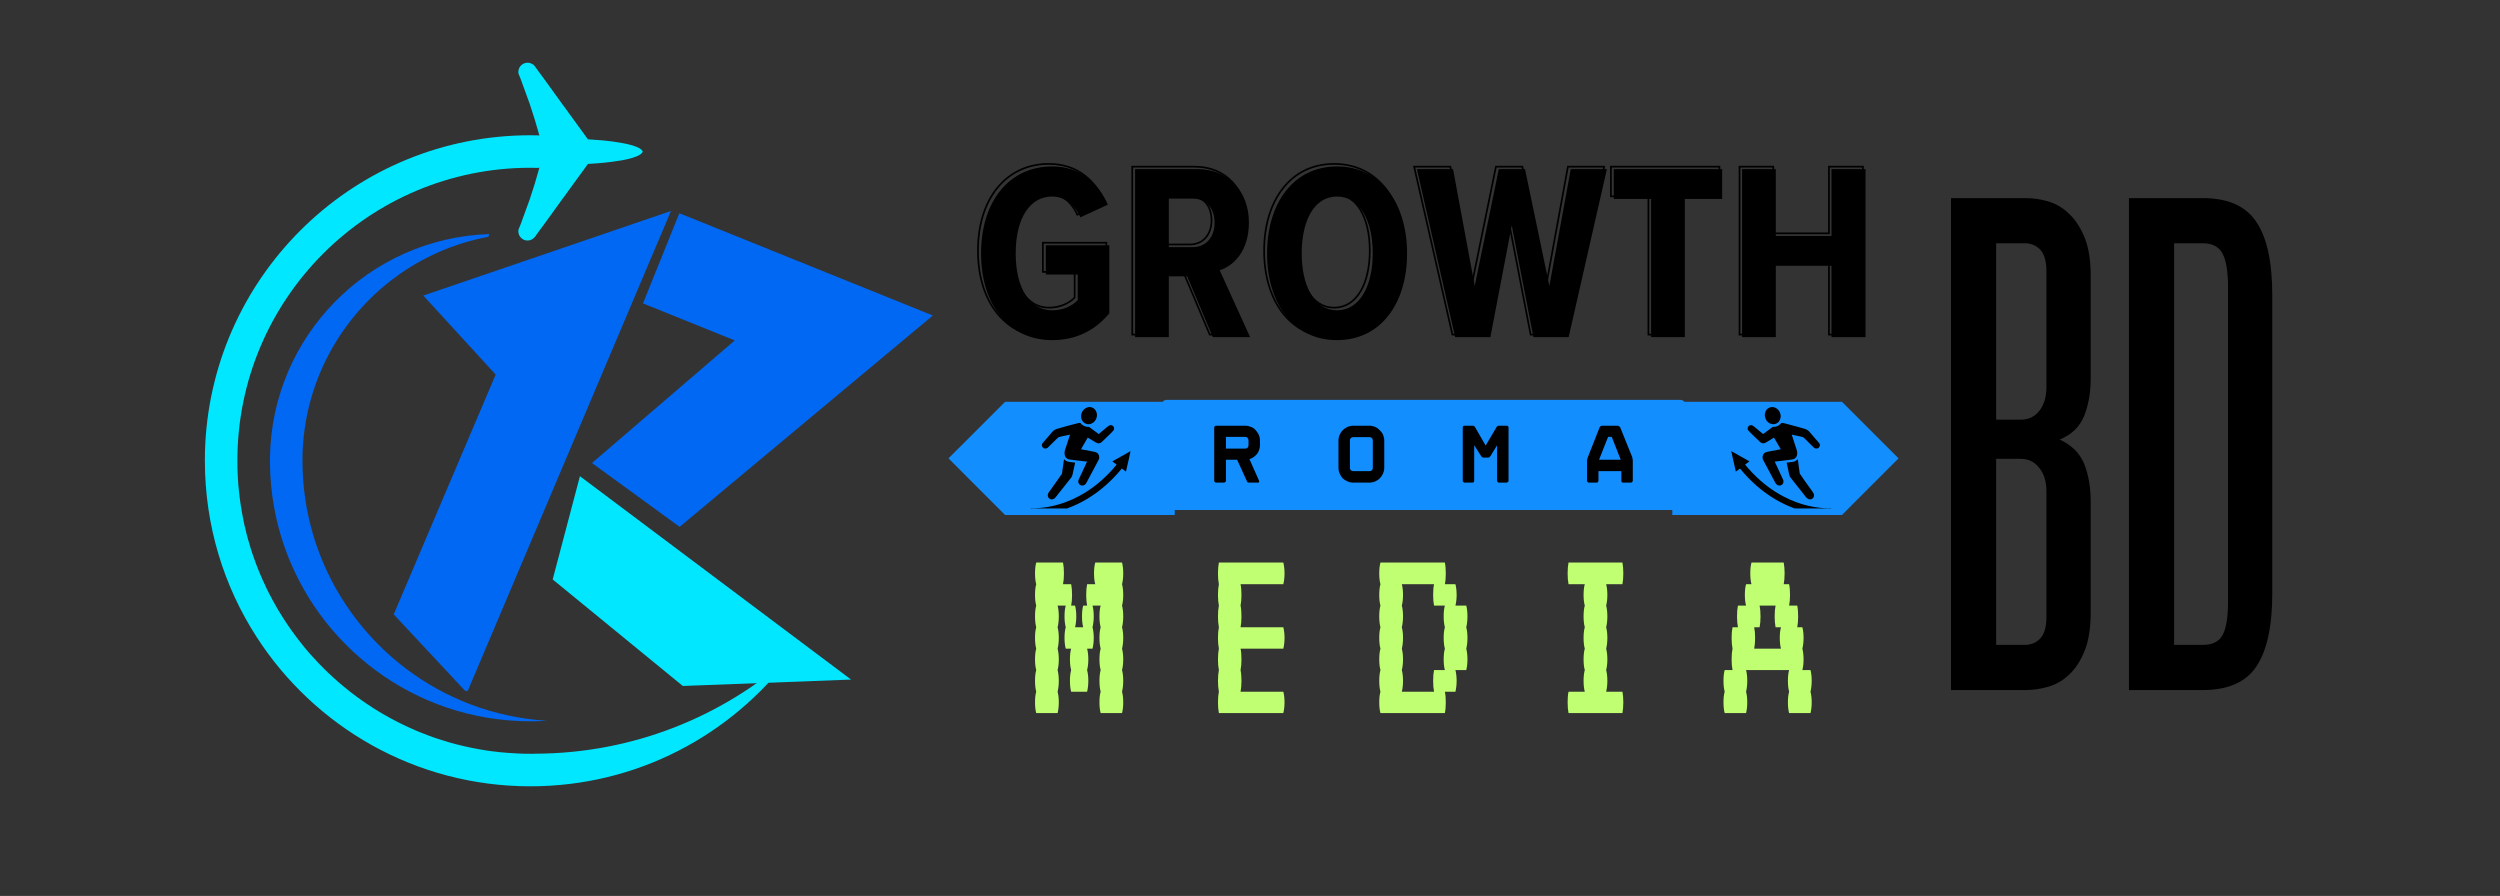 <svg xmlns="http://www.w3.org/2000/svg" xmlns:xlink="http://www.w3.org/1999/xlink" width="173" zoomAndPan="magnify" viewBox="0 0 129.75 46.5" height="62" preserveAspectRatio="xMidYMid meet" version="1.0"><rect x="0" y="0" width="129.75" height="46.5" fill="#333333" stroke="none"/><defs><g/><clipPath id="55e3ea8bf6"><path d="M 20.434 10.949 L 35 10.949 L 35 35.859 L 20.434 35.859 Z M 20.434 10.949 " clip-rule="nonzero"/></clipPath><clipPath id="dca3871a40"><path d="M 30 11 L 48.711 11 L 48.711 28 L 30 28 Z M 30 11 " clip-rule="nonzero"/></clipPath><clipPath id="8a697dd3a2"><path d="M 28 24 L 45 24 L 45 35.859 L 28 35.859 Z M 28 24 " clip-rule="nonzero"/></clipPath><clipPath id="7723c3c9dc"><path d="M 10.633 7 L 40.93 7 L 40.93 40.961 L 10.633 40.961 Z M 10.633 7 " clip-rule="nonzero"/></clipPath><clipPath id="7d56ee1757"><path d="M 24 3.258 L 34 3.258 L 34 13 L 24 13 Z M 24 3.258 " clip-rule="nonzero"/></clipPath><clipPath id="0e0eef2b15"><path d="M 86.793 20.855 L 98.535 20.855 L 98.535 26.727 L 86.793 26.727 Z M 86.793 20.855 " clip-rule="nonzero"/></clipPath><clipPath id="5416325984"><path d="M 95.598 20.855 L 86.793 20.855 L 86.793 26.727 L 95.598 26.727 L 98.535 23.789 Z M 95.598 20.855 " clip-rule="nonzero"/></clipPath><clipPath id="9072b80b94"><path d="M 49.227 20.855 L 60.969 20.855 L 60.969 26.727 L 49.227 26.727 Z M 49.227 20.855 " clip-rule="nonzero"/></clipPath><clipPath id="81863a49f0"><path d="M 52.164 26.727 L 60.969 26.727 L 60.969 20.855 L 52.164 20.855 L 49.227 23.789 Z M 52.164 26.727 " clip-rule="nonzero"/></clipPath><clipPath id="1c10bde6a6"><path d="M 56 21.004 L 57 21.004 L 57 23 L 56 23 Z M 56 21.004 " clip-rule="nonzero"/></clipPath><clipPath id="acc2bafd11"><path d="M 54 21.004 L 58 21.004 L 58 26 L 54 26 Z M 54 21.004 " clip-rule="nonzero"/></clipPath><clipPath id="688d856583"><path d="M 53.484 23 L 58.871 23 L 58.871 26.391 L 53.484 26.391 Z M 53.484 23 " clip-rule="nonzero"/></clipPath><clipPath id="7c0dbd5e6a"><path d="M 91 21.004 L 93 21.004 L 93 23 L 91 23 Z M 91 21.004 " clip-rule="nonzero"/></clipPath><clipPath id="85cc337c7c"><path d="M 90 21.004 L 95 21.004 L 95 26 L 90 26 Z M 90 21.004 " clip-rule="nonzero"/></clipPath><clipPath id="480ccffe5c"><path d="M 89.844 23 L 95.043 23 L 95.043 26.391 L 89.844 26.391 Z M 89.844 23 " clip-rule="nonzero"/></clipPath></defs><g clip-path="url(#55e3ea8bf6)"><path fill="#0068f3" d="M 25.727 19.441 L 25.691 19.523 C 25.691 19.523 21.77 28.746 20.434 31.887 L 24.234 35.957 L 30.633 20.848 L 34.824 10.949 L 21.969 15.34 " fill-opacity="1" fill-rule="nonzero"/></g><g clip-path="url(#dca3871a40)"><path fill="#0068f3" d="M 35.273 27.344 L 48.414 16.375 L 35.258 11.066 L 33.371 15.746 L 38.133 17.668 L 30.723 24.031 " fill-opacity="1" fill-rule="nonzero"/></g><g clip-path="url(#8a697dd3a2)"><path fill="#00e7ff" d="M 30.098 24.715 L 44.172 35.27 L 35.438 35.602 L 28.684 30.074 L 30.098 24.715 " fill-opacity="1" fill-rule="nonzero"/></g><g clip-path="url(#7723c3c9dc)"><path fill="#00e7ff" d="M 41.039 34.055 C 37.957 38.156 33.051 40.809 27.527 40.809 C 21.566 40.809 16.328 37.723 13.32 33.062 C 11.617 30.426 10.633 27.285 10.633 23.914 C 10.633 23.633 10.637 23.352 10.652 23.07 C 11.094 14.133 18.48 7.02 27.527 7.02 C 27.898 7.02 28.266 7.031 28.629 7.055 C 28.574 7.113 28.523 7.184 28.488 7.27 C 28.406 7.469 28.422 7.703 28.41 7.918 C 28.41 8.004 28.285 8.105 28.238 8.172 C 28.133 8.309 28.074 8.441 28.02 8.605 C 28.008 8.645 28 8.684 28 8.715 C 27.84 8.711 27.684 8.707 27.527 8.707 C 19.129 8.707 12.32 15.516 12.32 23.914 C 12.32 24.043 12.32 24.176 12.324 24.305 L 12.324 24.309 C 12.328 24.438 12.332 24.566 12.34 24.695 L 12.34 24.699 C 12.348 24.824 12.355 24.953 12.363 25.082 L 12.363 25.086 C 12.375 25.215 12.387 25.34 12.398 25.469 C 12.426 25.723 12.457 25.977 12.496 26.23 C 12.516 26.355 12.535 26.48 12.559 26.605 C 12.578 26.73 12.602 26.855 12.629 26.977 L 12.629 26.98 C 12.652 27.102 12.68 27.223 12.707 27.348 L 12.711 27.348 C 12.762 27.574 12.816 27.797 12.879 28.02 C 12.883 28.027 12.887 28.039 12.891 28.047 C 12.898 28.086 12.91 28.121 12.922 28.156 C 12.945 28.234 12.965 28.309 12.988 28.383 C 13 28.426 13.016 28.465 13.027 28.508 C 13.051 28.578 13.074 28.648 13.094 28.719 C 13.109 28.758 13.121 28.801 13.137 28.84 C 13.16 28.914 13.188 28.988 13.215 29.062 C 13.227 29.098 13.238 29.133 13.25 29.164 C 13.293 29.273 13.332 29.379 13.375 29.488 L 13.375 29.492 C 13.418 29.598 13.461 29.703 13.504 29.805 C 13.52 29.84 13.531 29.871 13.547 29.906 C 13.578 29.977 13.609 30.047 13.641 30.121 C 13.656 30.16 13.676 30.199 13.695 30.234 C 13.727 30.305 13.758 30.371 13.789 30.438 C 13.805 30.473 13.824 30.512 13.84 30.551 C 13.875 30.621 13.91 30.691 13.945 30.762 C 13.965 30.793 13.977 30.824 13.996 30.855 C 14.047 30.957 14.098 31.059 14.152 31.156 C 14.16 31.168 14.164 31.18 14.172 31.188 C 14.219 31.277 14.27 31.367 14.32 31.453 C 14.336 31.488 14.355 31.52 14.375 31.551 C 14.414 31.617 14.453 31.684 14.492 31.75 C 14.516 31.785 14.535 31.82 14.559 31.855 L 14.676 32.043 C 14.699 32.078 14.719 32.113 14.742 32.148 C 14.785 32.215 14.828 32.281 14.875 32.348 C 14.895 32.375 14.91 32.402 14.93 32.43 C 14.992 32.523 15.055 32.617 15.121 32.707 C 15.133 32.723 15.145 32.738 15.156 32.754 C 15.207 32.832 15.266 32.906 15.32 32.98 C 15.344 33.016 15.367 33.043 15.391 33.074 C 15.438 33.137 15.48 33.195 15.527 33.254 C 15.555 33.285 15.578 33.32 15.605 33.352 C 15.652 33.41 15.695 33.469 15.742 33.523 C 15.77 33.555 15.797 33.59 15.82 33.621 C 15.875 33.68 15.926 33.742 15.977 33.805 C 16 33.828 16.02 33.852 16.039 33.879 C 16.113 33.961 16.188 34.047 16.266 34.129 C 16.277 34.145 16.293 34.16 16.309 34.176 C 16.371 34.246 16.434 34.312 16.496 34.379 L 16.574 34.461 C 16.625 34.512 16.68 34.566 16.734 34.621 C 16.762 34.652 16.793 34.68 16.82 34.711 C 16.875 34.762 16.926 34.812 16.98 34.867 C 17.008 34.895 17.039 34.922 17.066 34.949 C 17.125 35.004 17.188 35.062 17.25 35.117 C 17.273 35.137 17.293 35.16 17.316 35.18 C 17.398 35.254 17.48 35.328 17.566 35.402 C 17.586 35.418 17.605 35.434 17.625 35.453 C 17.691 35.508 17.758 35.566 17.824 35.621 C 17.855 35.645 17.887 35.672 17.918 35.695 C 17.973 35.742 18.031 35.789 18.09 35.836 C 18.125 35.863 18.156 35.887 18.188 35.914 C 18.246 35.961 18.309 36.004 18.367 36.051 C 18.398 36.074 18.43 36.098 18.461 36.121 C 18.531 36.172 18.602 36.223 18.672 36.273 C 18.691 36.289 18.715 36.305 18.734 36.32 C 18.828 36.387 18.918 36.449 19.012 36.512 C 19.035 36.527 19.059 36.543 19.086 36.559 C 19.156 36.605 19.227 36.652 19.297 36.699 C 19.332 36.723 19.363 36.742 19.398 36.766 C 19.461 36.805 19.523 36.844 19.586 36.883 C 19.621 36.906 19.66 36.926 19.695 36.949 C 19.758 36.988 19.824 37.023 19.887 37.062 C 19.922 37.082 19.957 37.102 19.992 37.121 C 20.07 37.168 20.148 37.211 20.227 37.254 C 20.246 37.266 20.266 37.277 20.289 37.289 C 20.387 37.34 20.488 37.395 20.59 37.445 C 20.617 37.461 20.641 37.473 20.672 37.488 C 20.742 37.523 20.82 37.562 20.895 37.598 C 20.93 37.617 20.969 37.633 21.008 37.652 C 21.074 37.684 21.141 37.715 21.207 37.746 C 21.246 37.762 21.285 37.781 21.324 37.797 C 21.391 37.828 21.461 37.859 21.531 37.891 C 21.566 37.906 21.605 37.922 21.641 37.938 C 21.727 37.973 21.812 38.008 21.898 38.043 C 21.918 38.051 21.938 38.059 21.957 38.066 C 22.066 38.109 22.172 38.148 22.277 38.188 C 22.309 38.199 22.34 38.211 22.367 38.223 C 22.449 38.25 22.527 38.277 22.605 38.305 C 22.645 38.316 22.684 38.328 22.723 38.344 C 22.793 38.367 22.867 38.391 22.938 38.414 C 22.977 38.426 23.02 38.438 23.062 38.449 C 23.133 38.473 23.211 38.496 23.285 38.52 C 23.32 38.527 23.359 38.539 23.395 38.551 C 23.492 38.578 23.586 38.605 23.684 38.629 C 23.699 38.633 23.715 38.637 23.73 38.641 C 23.844 38.672 23.957 38.699 24.07 38.723 C 24.105 38.73 24.137 38.738 24.172 38.746 C 24.254 38.766 24.332 38.781 24.41 38.797 C 24.453 38.809 24.496 38.816 24.539 38.824 C 24.613 38.84 24.688 38.855 24.762 38.867 C 24.805 38.875 24.848 38.883 24.891 38.891 C 24.969 38.902 25.051 38.918 25.129 38.93 C 25.168 38.938 25.203 38.941 25.242 38.949 C 25.352 38.965 25.461 38.98 25.57 38.996 C 25.578 38.996 25.586 38.996 25.59 38.996 C 25.707 39.012 25.824 39.023 25.945 39.039 C 25.98 39.043 26.02 39.043 26.055 39.047 C 26.137 39.055 26.219 39.062 26.305 39.07 C 26.336 39.074 26.371 39.074 26.41 39.078 C 26.418 39.078 26.426 39.078 26.434 39.078 C 26.512 39.086 26.59 39.09 26.668 39.094 C 26.711 39.098 26.754 39.102 26.801 39.102 C 26.883 39.105 26.965 39.109 27.047 39.113 C 27.086 39.113 27.125 39.113 27.164 39.117 C 27.281 39.117 27.402 39.121 27.523 39.121 C 27.574 39.121 27.625 39.121 27.676 39.121 L 27.699 39.121 C 27.723 39.121 27.746 39.121 27.773 39.117 C 32.863 39.102 37.508 37.191 41.039 34.055 Z M 41.039 34.055 " fill-opacity="1" fill-rule="evenodd"/></g><path fill="#00e7ff" d="M 27.527 39.121 C 27.609 39.121 27.691 39.121 27.773 39.117 C 27.691 39.121 27.609 39.121 27.527 39.121 Z M 27.527 39.121 " fill-opacity="1" fill-rule="evenodd"/><path fill="#0068f3" d="M 28.371 37.406 C 28.258 37.414 28.145 37.422 28.027 37.426 C 27.863 37.43 27.695 37.434 27.527 37.434 C 25.996 37.434 24.523 37.18 23.152 36.711 C 17.887 34.91 14.086 29.949 14.012 24.094 C 14.012 24.035 14.012 23.973 14.012 23.914 C 14.012 23.863 14.012 23.809 14.012 23.754 C 14.094 17.453 19.125 12.352 25.395 12.148 L 25.344 12.289 C 23.57 12.621 21.934 13.348 20.535 14.375 C 17.656 16.488 15.766 19.875 15.699 23.707 C 15.699 23.773 15.699 23.844 15.699 23.914 C 15.699 28.324 17.812 32.242 21.082 34.711 C 23.137 36.262 25.645 37.238 28.371 37.406 Z M 28.371 37.406 " fill-opacity="1" fill-rule="evenodd"/><g clip-path="url(#7d56ee1757)"><path fill="#00e7ff" d="M 33.359 7.867 C 33.34 7.926 33.289 7.98 33.211 8.027 C 33.027 8.148 32.688 8.246 32.238 8.328 C 32.223 8.328 32.207 8.332 32.191 8.332 C 31.93 8.379 31.633 8.418 31.309 8.449 C 31.059 8.473 30.789 8.492 30.512 8.508 L 30.219 8.914 L 29.652 9.691 L 29.254 10.242 L 29.25 10.242 L 28.539 11.227 L 28.113 11.812 L 27.961 12.016 L 27.793 12.25 L 27.742 12.316 C 27.656 12.418 27.523 12.484 27.379 12.484 C 27.117 12.484 26.902 12.27 26.902 12.004 C 26.902 11.977 26.902 11.949 26.906 11.926 C 26.934 11.863 26.957 11.797 26.984 11.734 C 26.988 11.719 26.996 11.699 27.004 11.684 C 27.012 11.664 27.02 11.641 27.031 11.617 L 27.492 10.348 C 27.676 9.805 27.844 9.262 27.988 8.723 C 27.996 8.703 28 8.684 28.004 8.664 L 24.965 8.664 L 24.965 7.316 C 25.223 7.27 25.48 7.227 25.742 7.191 C 26.152 7.133 26.566 7.094 26.98 7.074 L 28.004 7.074 C 28.004 7.066 28 7.059 28 7.051 C 27.848 6.5 27.68 5.945 27.492 5.391 L 27.09 4.285 L 27.031 4.121 C 27.023 4.098 27.012 4.078 27.004 4.055 C 26.996 4.039 26.992 4.02 26.984 4.004 C 26.957 3.941 26.934 3.875 26.906 3.812 C 26.902 3.789 26.902 3.762 26.902 3.734 C 26.902 3.469 27.117 3.254 27.383 3.254 C 27.527 3.254 27.656 3.32 27.746 3.422 L 27.793 3.488 L 27.961 3.723 L 28.113 3.926 L 28.453 4.391 L 28.539 4.512 L 29.25 5.496 L 29.254 5.496 L 29.652 6.047 L 30.512 7.23 C 30.789 7.246 31.059 7.266 31.309 7.289 C 31.633 7.32 31.93 7.359 32.191 7.406 C 32.207 7.406 32.223 7.41 32.238 7.414 C 32.688 7.492 33.027 7.59 33.215 7.711 C 33.289 7.758 33.34 7.812 33.359 7.867 Z M 33.359 7.867 " fill-opacity="1" fill-rule="evenodd"/></g><g fill="#c1ff72" fill-opacity="1"><g transform="translate(53.218, 37.009)"><g><path d="M 5.016 -6.688 C 5.055 -6.539 5.078 -6.352 5.078 -6.125 C 5.078 -5.914 5.055 -5.734 5.016 -5.578 C 5.055 -5.43 5.078 -5.242 5.078 -5.016 C 5.078 -4.805 5.055 -4.617 5.016 -4.453 C 5.055 -4.305 5.078 -4.125 5.078 -3.906 C 5.078 -3.688 5.055 -3.5 5.016 -3.344 C 5.055 -3.195 5.078 -3.008 5.078 -2.781 C 5.078 -2.57 5.055 -2.391 5.016 -2.234 C 5.055 -2.078 5.078 -1.891 5.078 -1.672 C 5.078 -1.461 5.055 -1.273 5.016 -1.109 C 5.055 -0.961 5.078 -0.781 5.078 -0.562 C 5.078 -0.344 5.055 -0.156 5.016 0 L 3.906 0 C 3.863 -0.156 3.844 -0.344 3.844 -0.562 C 3.844 -0.781 3.863 -0.961 3.906 -1.109 C 3.863 -1.273 3.844 -1.461 3.844 -1.672 C 3.844 -1.891 3.863 -2.078 3.906 -2.234 C 3.863 -2.391 3.844 -2.57 3.844 -2.781 C 3.844 -3.008 3.863 -3.195 3.906 -3.344 C 3.863 -3.5 3.844 -3.688 3.844 -3.906 C 3.844 -4.125 3.863 -4.305 3.906 -4.453 C 3.863 -4.617 3.844 -4.805 3.844 -5.016 C 3.844 -5.242 3.863 -5.43 3.906 -5.578 L 3.484 -5.578 C 3.523 -5.43 3.547 -5.242 3.547 -5.016 C 3.547 -4.805 3.523 -4.617 3.484 -4.453 C 3.523 -4.305 3.547 -4.125 3.547 -3.906 C 3.547 -3.688 3.523 -3.5 3.484 -3.344 L 3.203 -3.344 C 3.242 -3.195 3.266 -3.008 3.266 -2.781 C 3.266 -2.57 3.242 -2.391 3.203 -2.234 C 3.242 -2.078 3.266 -1.891 3.266 -1.672 C 3.266 -1.461 3.242 -1.273 3.203 -1.109 L 2.375 -1.109 C 2.332 -1.273 2.312 -1.461 2.312 -1.672 C 2.312 -1.891 2.332 -2.078 2.375 -2.234 C 2.332 -2.391 2.312 -2.57 2.312 -2.781 C 2.312 -3.008 2.332 -3.195 2.375 -3.344 L 2.094 -3.344 C 2.051 -3.5 2.031 -3.688 2.031 -3.906 C 2.031 -4.125 2.051 -4.305 2.094 -4.453 C 2.051 -4.617 2.031 -4.805 2.031 -5.016 C 2.031 -5.242 2.051 -5.43 2.094 -5.578 L 1.672 -5.578 C 1.711 -5.43 1.734 -5.242 1.734 -5.016 C 1.734 -4.805 1.711 -4.617 1.672 -4.453 C 1.711 -4.305 1.734 -4.125 1.734 -3.906 C 1.734 -3.688 1.711 -3.5 1.672 -3.344 C 1.711 -3.195 1.734 -3.008 1.734 -2.781 C 1.734 -2.57 1.711 -2.391 1.672 -2.234 C 1.711 -2.078 1.734 -1.891 1.734 -1.672 C 1.734 -1.461 1.711 -1.273 1.672 -1.109 C 1.711 -0.961 1.734 -0.781 1.734 -0.562 C 1.734 -0.344 1.711 -0.156 1.672 0 L 0.562 0 C 0.52 -0.156 0.5 -0.344 0.5 -0.562 C 0.5 -0.781 0.52 -0.961 0.562 -1.109 C 0.52 -1.273 0.5 -1.461 0.5 -1.672 C 0.5 -1.891 0.52 -2.078 0.562 -2.234 C 0.52 -2.391 0.5 -2.57 0.5 -2.781 C 0.5 -3.008 0.52 -3.195 0.562 -3.344 C 0.52 -3.5 0.5 -3.688 0.5 -3.906 C 0.5 -4.125 0.52 -4.305 0.562 -4.453 C 0.52 -4.617 0.5 -4.805 0.5 -5.016 C 0.5 -5.242 0.52 -5.43 0.562 -5.578 C 0.52 -5.734 0.5 -5.914 0.5 -6.125 C 0.5 -6.352 0.52 -6.539 0.562 -6.688 C 0.52 -6.844 0.5 -7.031 0.5 -7.25 C 0.5 -7.469 0.52 -7.656 0.562 -7.812 L 1.953 -7.812 C 1.984 -7.656 2 -7.469 2 -7.25 C 2 -7.031 1.984 -6.844 1.953 -6.688 L 2.375 -6.688 C 2.406 -6.539 2.422 -6.352 2.422 -6.125 C 2.422 -5.914 2.406 -5.734 2.375 -5.578 L 2.578 -5.578 C 2.617 -5.43 2.641 -5.242 2.641 -5.016 C 2.641 -4.805 2.617 -4.617 2.578 -4.453 L 3 -4.453 C 2.957 -4.617 2.938 -4.805 2.938 -5.016 C 2.938 -5.242 2.957 -5.43 3 -5.578 L 3.203 -5.578 C 3.172 -5.734 3.156 -5.914 3.156 -6.125 C 3.156 -6.352 3.172 -6.539 3.203 -6.688 L 3.625 -6.688 C 3.582 -6.844 3.562 -7.031 3.562 -7.25 C 3.562 -7.469 3.582 -7.656 3.625 -7.812 L 5.016 -7.812 C 5.055 -7.656 5.078 -7.469 5.078 -7.25 C 5.078 -7.031 5.055 -6.844 5.016 -6.688 Z M 5.016 -6.688 "/></g></g></g><g fill="#c1ff72" fill-opacity="1"><g transform="translate(62.151, 37.009)"><g><path d="M 2.234 -3.344 C 2.266 -3.195 2.281 -3.008 2.281 -2.781 C 2.281 -2.57 2.266 -2.391 2.234 -2.234 C 2.266 -2.078 2.281 -1.891 2.281 -1.672 C 2.281 -1.461 2.266 -1.273 2.234 -1.109 L 4.453 -1.109 C 4.492 -0.961 4.516 -0.781 4.516 -0.562 C 4.516 -0.344 4.492 -0.156 4.453 0 L 1.109 0 C 1.078 -0.156 1.062 -0.344 1.062 -0.562 C 1.062 -0.781 1.078 -0.961 1.109 -1.109 C 1.078 -1.273 1.062 -1.461 1.062 -1.672 C 1.062 -1.891 1.078 -2.078 1.109 -2.234 C 1.078 -2.391 1.062 -2.57 1.062 -2.781 C 1.062 -3.008 1.078 -3.195 1.109 -3.344 C 1.078 -3.5 1.062 -3.688 1.062 -3.906 C 1.062 -4.125 1.078 -4.305 1.109 -4.453 C 1.078 -4.617 1.062 -4.805 1.062 -5.016 C 1.062 -5.242 1.078 -5.43 1.109 -5.578 C 1.078 -5.734 1.062 -5.914 1.062 -6.125 C 1.062 -6.352 1.078 -6.539 1.109 -6.688 C 1.078 -6.844 1.062 -7.031 1.062 -7.25 C 1.062 -7.469 1.078 -7.656 1.109 -7.812 L 4.453 -7.812 C 4.492 -7.656 4.516 -7.469 4.516 -7.25 C 4.516 -7.031 4.492 -6.844 4.453 -6.688 L 2.234 -6.688 C 2.266 -6.539 2.281 -6.352 2.281 -6.125 C 2.281 -5.914 2.266 -5.734 2.234 -5.578 C 2.266 -5.43 2.281 -5.242 2.281 -5.016 C 2.281 -4.805 2.266 -4.617 2.234 -4.453 L 4.453 -4.453 C 4.492 -4.305 4.516 -4.125 4.516 -3.906 C 4.516 -3.688 4.492 -3.5 4.453 -3.344 Z M 2.234 -3.344 "/></g></g></g><g fill="#c1ff72" fill-opacity="1"><g transform="translate(71.083, 37.009)"><g><path d="M 5.016 -4.453 C 5.055 -4.305 5.078 -4.125 5.078 -3.906 C 5.078 -3.688 5.055 -3.5 5.016 -3.344 C 5.055 -3.195 5.078 -3.008 5.078 -2.781 C 5.078 -2.57 5.055 -2.391 5.016 -2.234 L 4.453 -2.234 C 4.492 -2.078 4.516 -1.891 4.516 -1.672 C 4.516 -1.461 4.492 -1.273 4.453 -1.109 L 3.906 -1.109 C 3.938 -0.961 3.953 -0.781 3.953 -0.562 C 3.953 -0.344 3.938 -0.156 3.906 0 L 0.562 0 C 0.52 -0.156 0.5 -0.344 0.5 -0.562 C 0.5 -0.781 0.52 -0.961 0.562 -1.109 C 0.52 -1.273 0.5 -1.461 0.5 -1.672 C 0.5 -1.891 0.52 -2.078 0.562 -2.234 C 0.52 -2.391 0.5 -2.57 0.5 -2.781 C 0.5 -3.008 0.52 -3.195 0.562 -3.344 C 0.52 -3.5 0.5 -3.688 0.5 -3.906 C 0.5 -4.125 0.52 -4.305 0.562 -4.453 C 0.52 -4.617 0.5 -4.805 0.5 -5.016 C 0.5 -5.242 0.52 -5.43 0.562 -5.578 C 0.52 -5.734 0.5 -5.914 0.5 -6.125 C 0.5 -6.352 0.52 -6.539 0.562 -6.688 C 0.52 -6.844 0.5 -7.031 0.5 -7.25 C 0.5 -7.469 0.52 -7.656 0.562 -7.812 L 3.906 -7.812 C 3.938 -7.656 3.953 -7.469 3.953 -7.25 C 3.953 -7.031 3.938 -6.844 3.906 -6.688 L 4.453 -6.688 C 4.492 -6.539 4.516 -6.352 4.516 -6.125 C 4.516 -5.914 4.492 -5.734 4.453 -5.578 L 5.016 -5.578 C 5.055 -5.43 5.078 -5.242 5.078 -5.016 C 5.078 -4.805 5.055 -4.617 5.016 -4.453 Z M 3.906 -2.234 C 3.863 -2.391 3.844 -2.57 3.844 -2.781 C 3.844 -3.008 3.863 -3.195 3.906 -3.344 C 3.863 -3.5 3.844 -3.688 3.844 -3.906 C 3.844 -4.125 3.863 -4.305 3.906 -4.453 C 3.863 -4.617 3.844 -4.805 3.844 -5.016 C 3.844 -5.242 3.863 -5.43 3.906 -5.578 L 3.344 -5.578 C 3.312 -5.734 3.297 -5.914 3.297 -6.125 C 3.297 -6.352 3.312 -6.539 3.344 -6.688 L 1.672 -6.688 C 1.711 -6.539 1.734 -6.352 1.734 -6.125 C 1.734 -5.914 1.711 -5.734 1.672 -5.578 C 1.711 -5.43 1.734 -5.242 1.734 -5.016 C 1.734 -4.805 1.711 -4.617 1.672 -4.453 C 1.711 -4.305 1.734 -4.125 1.734 -3.906 C 1.734 -3.688 1.711 -3.5 1.672 -3.344 C 1.711 -3.195 1.734 -3.008 1.734 -2.781 C 1.734 -2.57 1.711 -2.391 1.672 -2.234 C 1.711 -2.078 1.734 -1.891 1.734 -1.672 C 1.734 -1.461 1.711 -1.273 1.672 -1.109 L 3.344 -1.109 C 3.312 -1.273 3.297 -1.461 3.297 -1.672 C 3.297 -1.891 3.312 -2.078 3.344 -2.234 Z M 3.906 -2.234 "/></g></g></g><g fill="#c1ff72" fill-opacity="1"><g transform="translate(80.016, 37.009)"><g><path d="M 4.188 -1.109 C 4.219 -0.961 4.234 -0.781 4.234 -0.562 C 4.234 -0.344 4.219 -0.156 4.188 0 L 1.391 0 C 1.359 -0.156 1.344 -0.344 1.344 -0.562 C 1.344 -0.781 1.359 -0.961 1.391 -1.109 L 2.234 -1.109 C 2.191 -1.273 2.172 -1.461 2.172 -1.672 C 2.172 -1.891 2.191 -2.078 2.234 -2.234 C 2.191 -2.391 2.172 -2.57 2.172 -2.781 C 2.172 -3.008 2.191 -3.195 2.234 -3.344 C 2.191 -3.5 2.172 -3.688 2.172 -3.906 C 2.172 -4.125 2.191 -4.305 2.234 -4.453 C 2.191 -4.617 2.172 -4.805 2.172 -5.016 C 2.172 -5.242 2.191 -5.43 2.234 -5.578 C 2.191 -5.734 2.172 -5.914 2.172 -6.125 C 2.172 -6.352 2.191 -6.539 2.234 -6.688 L 1.391 -6.688 C 1.359 -6.844 1.344 -7.031 1.344 -7.25 C 1.344 -7.469 1.359 -7.656 1.391 -7.812 L 4.188 -7.812 C 4.219 -7.656 4.234 -7.469 4.234 -7.25 C 4.234 -7.031 4.219 -6.844 4.188 -6.688 L 3.344 -6.688 C 3.383 -6.539 3.406 -6.352 3.406 -6.125 C 3.406 -5.914 3.383 -5.734 3.344 -5.578 C 3.383 -5.43 3.406 -5.242 3.406 -5.016 C 3.406 -4.805 3.383 -4.617 3.344 -4.453 C 3.383 -4.305 3.406 -4.125 3.406 -3.906 C 3.406 -3.688 3.383 -3.5 3.344 -3.344 C 3.383 -3.195 3.406 -3.008 3.406 -2.781 C 3.406 -2.57 3.383 -2.391 3.344 -2.234 C 3.383 -2.078 3.406 -1.891 3.406 -1.672 C 3.406 -1.461 3.383 -1.273 3.344 -1.109 Z M 4.188 -1.109 "/></g></g></g><g fill="#c1ff72" fill-opacity="1"><g transform="translate(88.949, 37.009)"><g><path d="M 5.078 -1.672 C 5.078 -1.461 5.055 -1.273 5.016 -1.109 C 5.055 -0.961 5.078 -0.781 5.078 -0.562 C 5.078 -0.344 5.055 -0.156 5.016 0 L 3.906 0 C 3.863 -0.156 3.844 -0.344 3.844 -0.562 C 3.844 -0.781 3.863 -0.961 3.906 -1.109 C 3.863 -1.273 3.844 -1.461 3.844 -1.672 C 3.844 -1.891 3.863 -2.078 3.906 -2.234 L 1.672 -2.234 C 1.711 -2.078 1.734 -1.891 1.734 -1.672 C 1.734 -1.461 1.711 -1.273 1.672 -1.109 C 1.711 -0.961 1.734 -0.781 1.734 -0.562 C 1.734 -0.344 1.711 -0.156 1.672 0 L 0.562 0 C 0.52 -0.156 0.5 -0.344 0.5 -0.562 C 0.5 -0.781 0.52 -0.961 0.562 -1.109 C 0.52 -1.273 0.5 -1.461 0.5 -1.672 C 0.5 -1.891 0.52 -2.078 0.562 -2.234 L 0.969 -2.234 C 0.938 -2.391 0.922 -2.57 0.922 -2.781 C 0.922 -3.008 0.938 -3.195 0.969 -3.344 C 0.938 -3.5 0.922 -3.688 0.922 -3.906 C 0.922 -4.125 0.938 -4.305 0.969 -4.453 L 1.25 -4.453 C 1.219 -4.617 1.203 -4.805 1.203 -5.016 C 1.203 -5.242 1.219 -5.43 1.25 -5.578 L 1.672 -5.578 C 1.629 -5.734 1.609 -5.914 1.609 -6.125 C 1.609 -6.352 1.629 -6.539 1.672 -6.688 L 1.953 -6.688 C 1.91 -6.844 1.891 -7.031 1.891 -7.25 C 1.891 -7.469 1.91 -7.656 1.953 -7.812 L 3.625 -7.812 C 3.656 -7.656 3.672 -7.469 3.672 -7.25 C 3.672 -7.031 3.656 -6.844 3.625 -6.688 L 3.906 -6.688 C 3.938 -6.539 3.953 -6.352 3.953 -6.125 C 3.953 -5.914 3.938 -5.734 3.906 -5.578 L 4.328 -5.578 C 4.359 -5.43 4.375 -5.242 4.375 -5.016 C 4.375 -4.805 4.359 -4.617 4.328 -4.453 L 4.594 -4.453 C 4.633 -4.305 4.656 -4.125 4.656 -3.906 C 4.656 -3.688 4.633 -3.5 4.594 -3.344 C 4.633 -3.195 4.656 -3.008 4.656 -2.781 C 4.656 -2.57 4.633 -2.391 4.594 -2.234 L 5.016 -2.234 C 5.055 -2.078 5.078 -1.891 5.078 -1.672 Z M 3.484 -3.344 C 3.441 -3.5 3.422 -3.688 3.422 -3.906 C 3.422 -4.125 3.441 -4.305 3.484 -4.453 L 3.203 -4.453 C 3.172 -4.617 3.156 -4.805 3.156 -5.016 C 3.156 -5.242 3.172 -5.43 3.203 -5.578 L 2.375 -5.578 C 2.406 -5.43 2.422 -5.242 2.422 -5.016 C 2.422 -4.805 2.406 -4.617 2.375 -4.453 L 2.094 -4.453 C 2.125 -4.305 2.141 -4.125 2.141 -3.906 C 2.141 -3.688 2.125 -3.5 2.094 -3.344 Z M 3.484 -3.344 "/></g></g></g><g fill="#000000" fill-opacity="1"><g transform="translate(50.496, 17.497)"><g><path d="M 0.422 -4.344 C 0.422 -1.641 1.891 0.156 4.109 0.156 C 5.375 0.156 6.344 -0.359 7.078 -1.234 L 7.078 -4.766 L 3.781 -4.766 L 3.781 -3.25 L 5.438 -3.25 L 5.438 -1.922 C 5.156 -1.625 4.688 -1.391 4.109 -1.391 C 2.984 -1.391 2.219 -2.484 2.219 -4.344 C 2.219 -6.219 2.984 -7.297 4.109 -7.297 C 4.812 -7.297 5.297 -6.828 5.578 -6.219 L 7 -6.875 C 6.531 -7.953 5.609 -8.859 4.109 -8.859 C 1.891 -8.859 0.422 -7.062 0.422 -4.344 Z M 0.422 -4.344 "/></g></g></g><g fill="#000000" fill-opacity="1"><g transform="translate(58.146, 17.497)"><g><path d="M 6.734 0 L 5.156 -3.469 C 5.875 -3.703 6.672 -4.453 6.672 -5.953 C 6.672 -7.562 5.609 -8.719 4.016 -8.719 L 0.766 -8.719 L 0.766 0 L 2.516 0 L 2.516 -3.156 L 3.469 -3.156 L 4.797 0 Z M 4.891 -5.938 C 4.891 -5.188 4.438 -4.672 3.766 -4.672 L 2.516 -4.672 L 2.516 -7.188 L 3.766 -7.188 C 4.438 -7.188 4.891 -6.703 4.891 -5.938 Z M 4.891 -5.938 "/></g></g></g><g fill="#000000" fill-opacity="1"><g transform="translate(65.339, 17.497)"><g><path d="M 0.422 -4.344 C 0.422 -1.75 1.781 0.156 4.047 0.156 C 6.328 0.156 7.688 -1.75 7.688 -4.344 C 7.688 -6.938 6.328 -8.859 4.047 -8.859 C 1.781 -8.859 0.422 -6.938 0.422 -4.344 Z M 5.906 -4.344 C 5.906 -2.688 5.25 -1.391 4.047 -1.391 C 2.859 -1.391 2.219 -2.688 2.219 -4.344 C 2.219 -6.031 2.859 -7.297 4.047 -7.297 C 5.25 -7.297 5.906 -6.031 5.906 -4.344 Z M 5.906 -4.344 "/></g></g></g><g fill="#000000" fill-opacity="1"><g transform="translate(73.46, 17.497)"><g><path d="M 7.953 0 L 9.938 -8.719 L 8.062 -8.719 L 6.953 -2.656 L 5.688 -8.719 L 4.328 -8.719 L 3.078 -2.656 L 1.953 -8.719 L 0.078 -8.719 L 2.062 0 L 3.891 0 L 5 -5.797 L 6.125 0 Z M 7.953 0 "/></g></g></g><g fill="#000000" fill-opacity="1"><g transform="translate(83.473, 17.497)"><g><path d="M 3.969 0 L 3.969 -7.172 L 5.906 -7.172 L 5.906 -8.719 L 0.281 -8.719 L 0.281 -7.172 L 2.219 -7.172 L 2.219 0 Z M 3.969 0 "/></g></g></g><g fill="#000000" fill-opacity="1"><g transform="translate(89.648, 17.497)"><g><path d="M 7.172 0 L 7.172 -8.719 L 5.406 -8.719 L 5.406 -5.25 L 2.516 -5.25 L 2.516 -8.719 L 0.766 -8.719 L 0.766 0 L 2.516 0 L 2.516 -3.703 L 5.406 -3.703 L 5.406 0 Z M 7.172 0 "/></g></g></g><path stroke-linecap="butt" transform="matrix(0.191, 0, 0, 0.191, 48.421, 4.377)" fill="none" stroke-linejoin="miter" d="M 12.222 45.214 C 12.222 59.374 19.957 68.808 31.498 68.808 C 38.21 68.808 43.285 66.086 47.112 61.564 L 47.112 43.045 L 29.861 43.045 L 29.861 50.964 L 38.497 50.964 L 38.497 57.942 C 37.044 59.456 34.588 60.684 31.498 60.684 C 25.687 60.684 21.655 55.016 21.655 45.214 C 21.655 35.432 25.687 29.764 31.498 29.764 C 35.263 29.764 37.801 32.24 39.233 35.432 L 46.682 32.035 C 44.226 26.346 39.438 21.619 31.498 21.619 C 19.957 21.619 12.222 30.992 12.222 45.214 Z M 85.419 68.01 L 77.132 49.879 C 80.877 48.652 85.051 44.661 85.051 36.803 C 85.051 28.393 79.505 22.377 71.177 22.377 L 54.151 22.377 L 54.151 68.01 L 63.319 68.01 L 63.319 51.455 L 68.23 51.455 L 75.208 68.01 Z M 75.699 36.947 C 75.699 40.855 73.366 43.515 69.806 43.515 L 63.319 43.515 L 63.319 30.378 L 69.806 30.378 C 73.366 30.378 75.699 32.915 75.699 36.947 Z M 89.983 45.214 C 89.983 58.822 97.084 68.808 108.993 68.808 C 120.964 68.808 128.086 58.822 128.086 45.214 C 128.086 31.687 120.964 21.619 108.993 21.619 C 97.084 21.619 89.983 31.687 89.983 45.214 Z M 118.693 45.214 C 118.693 53.911 115.296 60.684 108.993 60.684 C 102.772 60.684 99.416 53.911 99.416 45.214 C 99.416 36.414 102.772 29.764 108.993 29.764 C 115.296 29.764 118.693 36.414 118.693 45.214 Z M 171.98 68.01 L 182.375 22.377 L 172.532 22.377 L 166.721 54.115 L 160.152 22.377 L 152.969 22.377 L 146.482 54.115 L 140.589 22.377 L 130.746 22.377 L 141.141 68.01 L 150.718 68.01 L 156.53 37.622 L 162.403 68.01 Z M 203.575 68.01 L 203.575 30.439 L 213.705 30.439 L 213.705 22.377 L 184.217 22.377 L 184.217 30.439 L 194.408 30.439 L 194.408 68.01 Z M 252.688 68.01 L 252.688 22.377 L 243.459 22.377 L 243.459 40.487 L 228.336 40.487 L 228.336 22.377 L 219.168 22.377 L 219.168 68.01 L 228.336 68.01 L 228.336 48.57 L 243.459 48.57 L 243.459 68.01 Z M 252.688 68.01 " stroke="#000000" stroke-width="0.47" stroke-opacity="1" stroke-miterlimit="4"/><path fill="#138eff" d="M 60.551 20.754 L 87.215 20.754 C 87.355 20.754 87.473 20.867 87.473 21.012 L 87.473 26.211 C 87.473 26.355 87.355 26.469 87.215 26.469 L 60.551 26.469 C 60.406 26.469 60.293 26.355 60.293 26.211 L 60.293 21.012 C 60.293 20.867 60.406 20.754 60.551 20.754 Z M 60.551 20.754 " fill-opacity="1" fill-rule="nonzero"/><g fill="#000000" fill-opacity="1"><g transform="translate(62.705, 25.047)"><g><path d="M 2.641 -0.094 C 2.648 -0.062 2.648 -0.035 2.641 -0.016 C 2.629 -0.004 2.613 0 2.594 0 L 2.125 0 C 2.102 0 2.078 -0.004 2.047 -0.016 C 2.023 -0.035 2.008 -0.062 2 -0.094 L 1.5 -1.188 L 0.922 -1.188 L 0.922 -0.094 C 0.922 -0.07 0.91 -0.051 0.891 -0.031 C 0.867 -0.008 0.844 0 0.812 0 L 0.406 0 C 0.383 0 0.363 -0.008 0.344 -0.031 C 0.32 -0.051 0.312 -0.07 0.312 -0.094 L 0.312 -2.859 C 0.312 -2.891 0.32 -2.91 0.344 -2.922 C 0.363 -2.941 0.383 -2.953 0.406 -2.953 L 1.922 -2.953 C 2.023 -2.953 2.125 -2.93 2.219 -2.891 C 2.312 -2.859 2.391 -2.805 2.453 -2.734 C 2.523 -2.66 2.582 -2.578 2.625 -2.484 C 2.664 -2.398 2.688 -2.301 2.688 -2.188 L 2.688 -1.938 C 2.688 -1.852 2.672 -1.77 2.641 -1.688 C 2.617 -1.613 2.582 -1.547 2.531 -1.484 C 2.477 -1.422 2.414 -1.363 2.344 -1.312 C 2.281 -1.27 2.211 -1.238 2.141 -1.219 Z M 1.922 -1.766 C 1.973 -1.766 2.016 -1.781 2.047 -1.812 C 2.078 -1.852 2.094 -1.895 2.094 -1.938 L 2.094 -2.188 C 2.094 -2.238 2.078 -2.281 2.047 -2.312 C 2.016 -2.352 1.973 -2.375 1.922 -2.375 L 0.922 -2.375 L 0.922 -1.766 Z M 1.922 -1.766 "/></g></g></g><g fill="#000000" fill-opacity="1"><g transform="translate(69.155, 25.047)"><g><path d="M 1.922 -2.953 C 2.023 -2.953 2.125 -2.93 2.219 -2.891 C 2.312 -2.848 2.391 -2.789 2.453 -2.719 C 2.523 -2.656 2.582 -2.578 2.625 -2.484 C 2.664 -2.391 2.688 -2.289 2.688 -2.188 L 2.688 -0.766 C 2.688 -0.66 2.664 -0.562 2.625 -0.469 C 2.582 -0.375 2.523 -0.289 2.453 -0.219 C 2.391 -0.156 2.312 -0.102 2.219 -0.062 C 2.125 -0.02 2.023 0 1.922 0 L 1.078 0 C 0.973 0 0.875 -0.02 0.781 -0.062 C 0.688 -0.102 0.602 -0.156 0.531 -0.219 C 0.469 -0.289 0.414 -0.375 0.375 -0.469 C 0.332 -0.562 0.312 -0.66 0.312 -0.766 L 0.312 -2.188 C 0.312 -2.289 0.332 -2.391 0.375 -2.484 C 0.414 -2.578 0.469 -2.656 0.531 -2.719 C 0.602 -2.789 0.688 -2.848 0.781 -2.891 C 0.875 -2.93 0.973 -2.953 1.078 -2.953 Z M 2.094 -2.188 C 2.094 -2.238 2.078 -2.281 2.047 -2.312 C 2.016 -2.344 1.973 -2.359 1.922 -2.359 L 1.078 -2.359 C 1.035 -2.359 0.992 -2.344 0.953 -2.312 C 0.922 -2.281 0.906 -2.238 0.906 -2.188 L 0.906 -0.766 C 0.906 -0.711 0.922 -0.672 0.953 -0.641 C 0.992 -0.609 1.035 -0.594 1.078 -0.594 L 1.922 -0.594 C 1.973 -0.594 2.016 -0.609 2.047 -0.641 C 2.078 -0.672 2.094 -0.711 2.094 -0.766 Z M 2.094 -2.188 "/></g></g></g><g fill="#000000" fill-opacity="1"><g transform="translate(75.605, 25.047)"><g><path d="M 2.594 -2.953 C 2.613 -2.953 2.633 -2.945 2.656 -2.938 C 2.676 -2.914 2.688 -2.891 2.688 -2.859 L 2.688 -0.094 C 2.688 -0.07 2.676 -0.051 2.656 -0.031 C 2.633 -0.008 2.613 0 2.594 0 L 2.188 0 C 2.164 0 2.145 -0.008 2.125 -0.031 C 2.102 -0.051 2.094 -0.07 2.094 -0.094 L 2.094 -1.938 L 1.75 -1.375 C 1.727 -1.352 1.707 -1.332 1.688 -1.312 C 1.656 -1.301 1.625 -1.297 1.594 -1.297 L 1.406 -1.297 C 1.383 -1.297 1.359 -1.301 1.328 -1.312 C 1.305 -1.332 1.285 -1.352 1.266 -1.375 L 0.906 -1.938 L 0.906 -0.094 C 0.906 -0.07 0.898 -0.051 0.891 -0.031 C 0.867 -0.008 0.844 0 0.812 0 L 0.406 0 C 0.383 0 0.363 -0.008 0.344 -0.031 C 0.32 -0.051 0.312 -0.07 0.312 -0.094 L 0.312 -2.859 C 0.312 -2.891 0.32 -2.914 0.344 -2.938 C 0.363 -2.945 0.383 -2.953 0.406 -2.953 L 0.844 -2.953 C 0.852 -2.953 0.867 -2.945 0.891 -2.938 C 0.922 -2.914 0.941 -2.895 0.953 -2.875 L 1.5 -1.922 L 2.062 -2.875 C 2.07 -2.895 2.094 -2.914 2.125 -2.938 L 2.156 -2.953 C 2.164 -2.953 2.176 -2.953 2.188 -2.953 Z M 2.594 -2.953 "/></g></g></g><g fill="#000000" fill-opacity="1"><g transform="translate(82.054, 25.047)"><g><path d="M 1.906 -2.953 C 1.926 -2.953 1.945 -2.941 1.969 -2.922 C 2 -2.91 2.02 -2.895 2.031 -2.875 L 2.656 -1.328 C 2.664 -1.305 2.672 -1.273 2.672 -1.234 C 2.68 -1.203 2.688 -1.172 2.688 -1.141 L 2.688 -0.094 C 2.688 -0.07 2.676 -0.051 2.656 -0.031 C 2.633 -0.008 2.613 0 2.594 0 L 2.188 0 C 2.156 0 2.129 -0.008 2.109 -0.031 C 2.098 -0.051 2.094 -0.07 2.094 -0.094 L 2.094 -0.594 L 0.906 -0.594 L 0.906 -0.094 C 0.906 -0.07 0.895 -0.051 0.875 -0.031 C 0.863 -0.008 0.844 0 0.812 0 L 0.406 0 C 0.383 0 0.363 -0.008 0.344 -0.031 C 0.32 -0.051 0.312 -0.07 0.312 -0.094 L 0.312 -1.141 C 0.312 -1.172 0.316 -1.203 0.328 -1.234 C 0.336 -1.273 0.348 -1.305 0.359 -1.328 L 0.969 -2.875 C 0.977 -2.895 0.992 -2.91 1.016 -2.922 C 1.047 -2.941 1.07 -2.953 1.094 -2.953 Z M 0.938 -1.188 L 2.062 -1.188 L 1.594 -2.375 L 1.406 -2.375 Z M 0.938 -1.188 "/></g></g></g><g clip-path="url(#0e0eef2b15)"><g clip-path="url(#5416325984)"><path fill="#138eff" d="M 86.793 20.855 L 98.535 20.855 L 98.535 26.727 L 86.793 26.727 Z M 86.793 20.855 " fill-opacity="1" fill-rule="nonzero"/></g></g><g clip-path="url(#9072b80b94)"><g clip-path="url(#81863a49f0)"><path fill="#138eff" d="M 60.969 26.727 L 49.227 26.727 L 49.227 20.855 L 60.969 20.855 Z M 60.969 26.727 " fill-opacity="1" fill-rule="nonzero"/></g></g><path fill="#000000" d="M 55.223 23.828 C 55.188 24.066 55.156 24.305 55.121 24.543 C 55.117 24.57 55.113 24.59 55.102 24.605 C 55.031 24.707 54.961 24.805 54.895 24.902 C 54.746 25.109 54.594 25.32 54.445 25.535 C 54.414 25.574 54.391 25.617 54.383 25.664 C 54.352 25.793 54.461 25.926 54.594 25.918 C 54.684 25.914 54.742 25.863 54.793 25.801 C 55.062 25.465 55.328 25.129 55.594 24.789 C 55.629 24.75 55.648 24.699 55.66 24.648 C 55.707 24.438 55.754 24.227 55.801 24.012 C 55.777 24.008 55.535 23.98 55.469 23.969 C 55.363 23.949 55.281 23.898 55.223 23.828 Z M 55.223 23.828 " fill-opacity="1" fill-rule="nonzero"/><g clip-path="url(#1c10bde6a6)"><path fill="#000000" d="M 56.684 21.152 C 56.785 21.191 56.859 21.266 56.902 21.379 C 56.945 21.488 56.941 21.602 56.898 21.719 C 56.855 21.832 56.777 21.918 56.672 21.973 C 56.566 22.023 56.461 22.031 56.359 21.992 C 56.254 21.953 56.18 21.875 56.137 21.766 C 56.094 21.656 56.098 21.543 56.141 21.426 C 56.188 21.309 56.262 21.227 56.367 21.172 C 56.473 21.117 56.578 21.109 56.684 21.152 Z M 56.684 21.152 " fill-opacity="1" fill-rule="nonzero"/></g><g clip-path="url(#acc2bafd11)"><path fill="#000000" d="M 54.25 23.281 C 54.301 23.281 54.336 23.266 54.371 23.242 C 54.41 23.215 54.887 22.719 54.941 22.691 C 55 22.664 55.535 22.559 55.535 22.559 L 55.273 23.355 C 55.254 23.422 55.246 23.484 55.25 23.551 C 55.258 23.691 55.328 23.809 55.492 23.844 C 55.574 23.863 56.188 23.93 56.418 23.957 C 56.355 24.098 56.059 24.719 55.98 24.898 C 55.922 25.039 56.012 25.188 56.148 25.199 C 56.262 25.207 56.34 25.148 56.387 25.055 C 56.594 24.664 56.805 24.27 57.012 23.879 C 57.055 23.805 57.062 23.723 57.035 23.637 C 56.988 23.496 56.871 23.461 56.746 23.438 C 56.531 23.398 56.32 23.355 56.105 23.316 C 56.105 23.316 56.418 22.773 56.453 22.711 C 56.453 22.711 56.758 22.898 56.879 22.969 C 56.984 23.031 57.094 23.023 57.18 22.941 C 57.344 22.785 57.758 22.391 57.789 22.34 C 57.871 22.223 57.789 22.07 57.66 22.066 C 57.578 22.066 57.523 22.109 57.465 22.156 C 57.316 22.277 57.172 22.406 57.023 22.527 C 57.02 22.531 56.582 22.203 56.555 22.18 C 56.531 22.164 56.52 22.156 56.492 22.156 C 56.469 22.156 56.445 22.156 56.426 22.152 C 56.379 22.148 56.34 22.137 56.297 22.121 C 56.234 22.098 56.18 22.062 56.129 22.016 C 56.113 22 56.094 21.965 56.07 21.953 C 56.047 21.941 56.023 21.949 56 21.953 C 55.957 21.961 55.914 21.969 55.871 21.98 C 55.719 22.012 54.875 22.25 54.828 22.266 C 54.75 22.297 54.68 22.34 54.621 22.406 C 54.453 22.609 54.277 22.801 54.109 23 C 54.066 23.055 54.059 23.121 54.094 23.188 C 54.137 23.242 54.176 23.285 54.25 23.281 Z M 54.25 23.281 " fill-opacity="1" fill-rule="nonzero"/></g><g clip-path="url(#688d856583)"><path fill="#000000" d="M 58.207 23.676 L 57.73 23.945 L 57.953 24.113 C 56.914 25.383 55.773 25.934 54.988 26.168 C 54.121 26.426 53.496 26.375 53.488 26.375 L 53.664 26.531 L 53.516 26.711 C 53.531 26.711 53.555 26.711 53.582 26.715 C 53.816 26.719 54.367 26.703 55.07 26.492 C 55.902 26.246 57.121 25.664 58.223 24.316 L 58.438 24.477 L 58.559 23.945 L 58.676 23.414 Z M 58.207 23.676 " fill-opacity="1" fill-rule="nonzero"/></g><path fill="#000000" d="M 93.305 23.828 C 93.336 24.066 93.371 24.305 93.402 24.543 C 93.406 24.57 93.41 24.59 93.426 24.605 C 93.492 24.707 93.562 24.805 93.629 24.902 C 93.781 25.109 93.934 25.32 94.082 25.535 C 94.109 25.574 94.133 25.617 94.145 25.664 C 94.176 25.793 94.066 25.926 93.934 25.918 C 93.844 25.914 93.785 25.863 93.73 25.801 C 93.465 25.465 93.199 25.129 92.93 24.789 C 92.898 24.75 92.875 24.699 92.863 24.648 C 92.82 24.438 92.77 24.227 92.727 24.012 C 92.75 24.008 92.992 23.98 93.059 23.969 C 93.16 23.949 93.242 23.898 93.305 23.828 Z M 93.305 23.828 " fill-opacity="1" fill-rule="nonzero"/><g clip-path="url(#7c0dbd5e6a)"><path fill="#000000" d="M 91.844 21.152 C 91.738 21.191 91.664 21.266 91.625 21.379 C 91.582 21.488 91.582 21.602 91.629 21.719 C 91.672 21.832 91.746 21.918 91.852 21.973 C 91.957 22.023 92.062 22.031 92.168 21.992 C 92.273 21.953 92.348 21.875 92.387 21.766 C 92.43 21.656 92.43 21.543 92.383 21.426 C 92.34 21.309 92.266 21.227 92.16 21.172 C 92.055 21.117 91.949 21.109 91.844 21.152 Z M 91.844 21.152 " fill-opacity="1" fill-rule="nonzero"/></g><g clip-path="url(#85cc337c7c)"><path fill="#000000" d="M 94.273 23.281 C 94.227 23.281 94.188 23.266 94.156 23.242 C 94.113 23.215 93.637 22.719 93.582 22.691 C 93.527 22.664 92.992 22.559 92.992 22.559 L 93.25 23.355 C 93.273 23.422 93.281 23.484 93.277 23.551 C 93.266 23.691 93.199 23.809 93.031 23.844 C 92.949 23.863 92.34 23.93 92.109 23.957 C 92.172 24.098 92.465 24.719 92.543 24.898 C 92.605 25.039 92.516 25.188 92.375 25.199 C 92.266 25.207 92.188 25.148 92.137 25.055 C 91.93 24.664 91.723 24.27 91.512 23.879 C 91.473 23.805 91.465 23.723 91.492 23.637 C 91.535 23.496 91.656 23.461 91.781 23.438 C 91.992 23.398 92.207 23.355 92.422 23.316 C 92.422 23.316 92.109 22.773 92.07 22.711 C 92.07 22.711 91.766 22.898 91.648 22.969 C 91.543 23.031 91.43 23.023 91.348 22.941 C 91.184 22.785 90.77 22.391 90.734 22.34 C 90.652 22.223 90.734 22.07 90.867 22.066 C 90.949 22.066 91.004 22.109 91.059 22.156 C 91.207 22.277 91.352 22.406 91.504 22.527 C 91.508 22.531 91.945 22.203 91.973 22.18 C 91.992 22.164 92.004 22.156 92.035 22.156 C 92.059 22.156 92.078 22.156 92.102 22.152 C 92.145 22.148 92.188 22.137 92.227 22.121 C 92.293 22.098 92.348 22.062 92.395 22.016 C 92.414 22 92.434 21.965 92.453 21.953 C 92.477 21.941 92.504 21.949 92.527 21.953 C 92.57 21.961 92.609 21.969 92.656 21.98 C 92.809 22.012 93.648 22.25 93.699 22.266 C 93.777 22.297 93.848 22.34 93.906 22.406 C 94.074 22.609 94.25 22.801 94.418 23 C 94.461 23.055 94.469 23.121 94.43 23.188 C 94.391 23.242 94.348 23.285 94.273 23.281 Z M 94.273 23.281 " fill-opacity="1" fill-rule="nonzero"/></g><g clip-path="url(#480ccffe5c)"><path fill="#000000" d="M 90.32 23.676 L 90.797 23.945 L 90.57 24.113 C 91.609 25.383 92.754 25.934 93.539 26.168 C 94.406 26.426 95.031 26.375 95.039 26.375 L 94.863 26.531 L 95.012 26.711 C 94.992 26.711 94.969 26.711 94.945 26.715 C 94.711 26.719 94.16 26.703 93.457 26.492 C 92.621 26.246 91.406 25.664 90.305 24.316 L 90.09 24.477 L 89.969 23.945 L 89.852 23.414 Z M 90.32 23.676 " fill-opacity="1" fill-rule="nonzero"/></g><g fill="#000000" fill-opacity="1"><g transform="translate(100.148, 35.813)"><g><path d="M 8.359 -4.031 C 8.359 -3.207 8.25 -2.531 8.031 -2 C 7.812 -1.477 7.539 -1.07 7.219 -0.781 C 6.906 -0.488 6.551 -0.285 6.156 -0.172 C 5.758 -0.055 5.367 0 4.984 0 L 1.109 0 L 1.109 -25.531 L 4.984 -25.531 C 5.367 -25.531 5.758 -25.473 6.156 -25.359 C 6.551 -25.242 6.906 -25.035 7.219 -24.734 C 7.539 -24.441 7.812 -24.035 8.031 -23.516 C 8.25 -22.992 8.359 -22.32 8.359 -21.5 L 8.359 -16.172 C 8.359 -15.43 8.242 -14.781 8.016 -14.219 C 7.785 -13.656 7.363 -13.25 6.75 -13 C 7.363 -12.719 7.785 -12.301 8.016 -11.75 C 8.242 -11.195 8.359 -10.539 8.359 -9.781 Z M 6.062 -21.734 C 6.062 -22.242 5.957 -22.613 5.75 -22.844 C 5.539 -23.07 5.27 -23.188 4.938 -23.188 L 3.453 -23.188 L 3.453 -14.031 L 4.719 -14.031 C 5.125 -14.031 5.445 -14.18 5.688 -14.484 C 5.938 -14.797 6.062 -15.207 6.062 -15.719 Z M 6.062 -10.312 C 6.062 -10.82 5.938 -11.227 5.688 -11.531 C 5.445 -11.844 5.125 -12 4.719 -12 L 3.453 -12 L 3.453 -2.344 L 4.938 -2.344 C 5.27 -2.344 5.539 -2.457 5.75 -2.688 C 5.957 -2.914 6.062 -3.285 6.062 -3.797 Z M 6.062 -10.312 "/></g></g></g><g fill="#000000" fill-opacity="1"><g transform="translate(109.384, 35.813)"><g><path d="M 8.547 -5.016 C 8.547 -3.305 8.27 -2.039 7.719 -1.219 C 7.176 -0.406 6.25 0 4.938 0 L 1.109 0 L 1.109 -25.531 L 4.938 -25.531 C 6.25 -25.531 7.176 -25.117 7.719 -24.297 C 8.27 -23.484 8.547 -22.219 8.547 -20.5 Z M 6.25 -20.922 C 6.25 -21.742 6.148 -22.328 5.953 -22.672 C 5.766 -23.016 5.426 -23.188 4.938 -23.188 L 3.453 -23.188 L 3.453 -2.344 L 4.938 -2.344 C 5.426 -2.344 5.766 -2.504 5.953 -2.828 C 6.148 -3.16 6.25 -3.738 6.25 -4.562 Z M 6.25 -20.922 "/></g></g></g></svg>